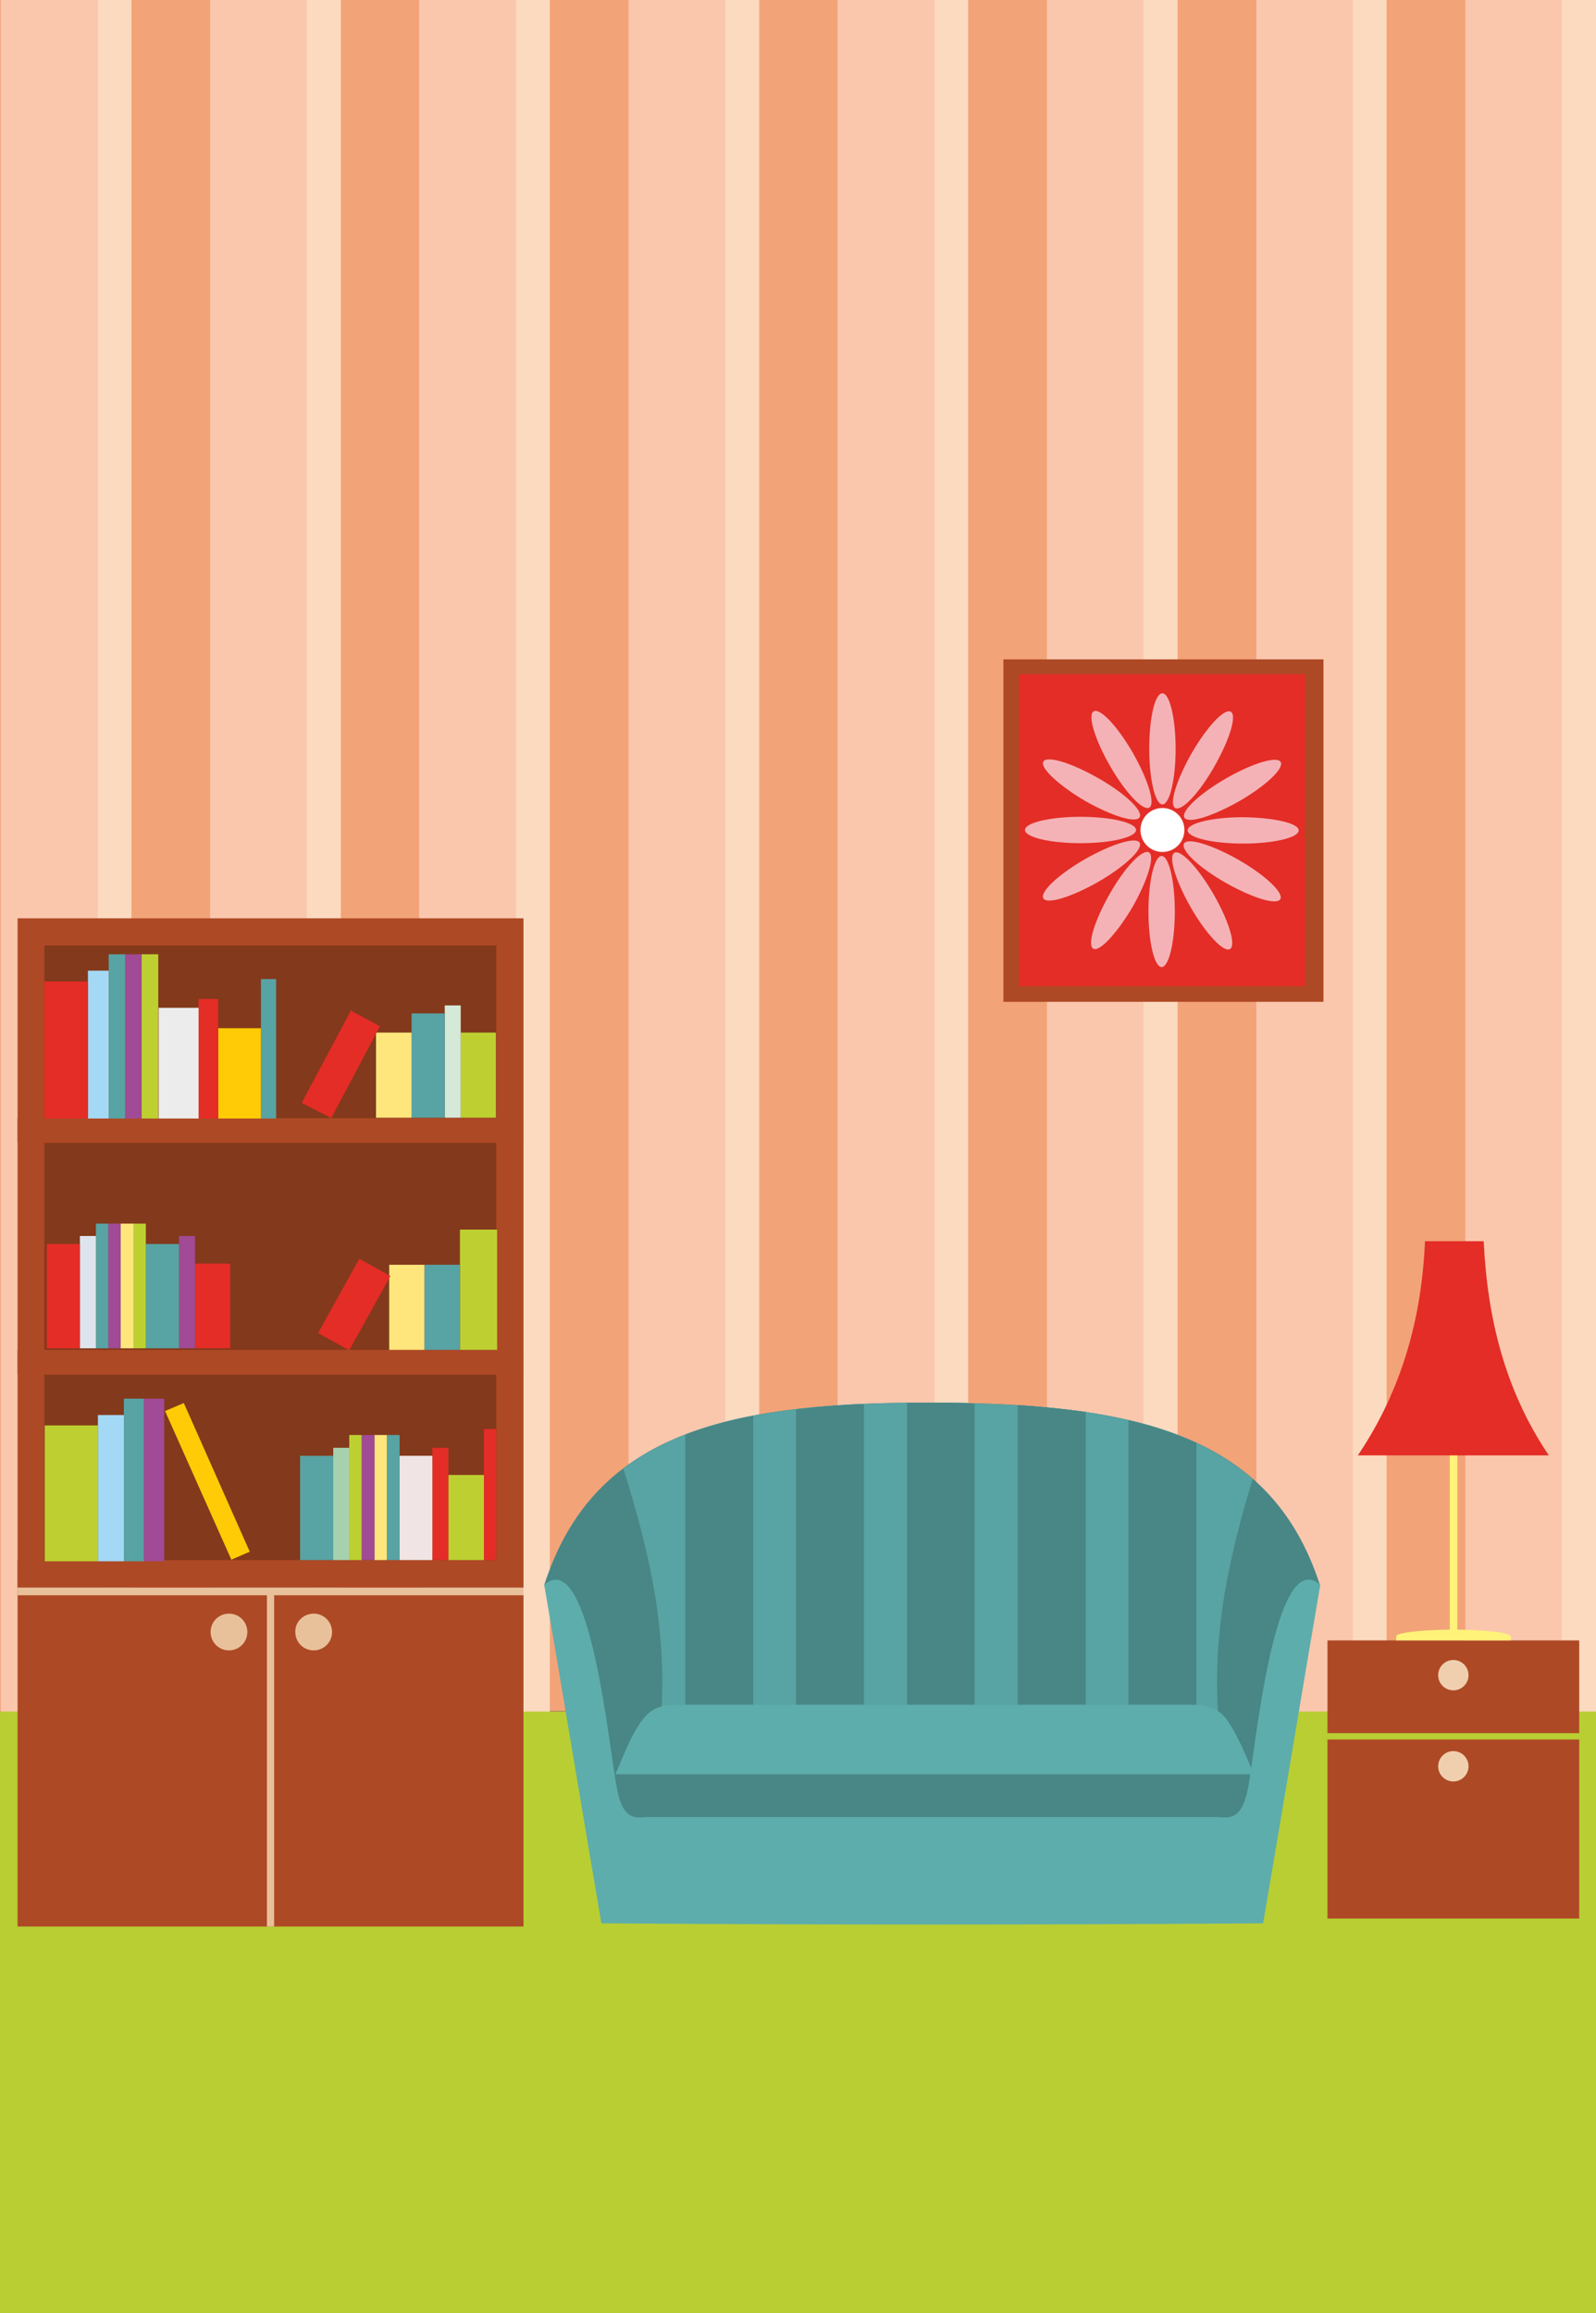 <?xml version="1.0" encoding="utf-8"?>
<!-- Generator: Adobe Illustrator 18.1.1, SVG Export Plug-In . SVG Version: 6.00 Build 0)  -->
<!DOCTYPE svg PUBLIC "-//W3C//DTD SVG 1.1//EN" "http://www.w3.org/Graphics/SVG/1.1/DTD/svg11.dtd">
<svg version="1.1" id="Layer_1" xmlns="http://www.w3.org/2000/svg" xmlns:xlink="http://www.w3.org/1999/xlink" x="0px" y="0px"
	 viewBox="0 0 399.4 578.8" enable-background="new 0 0 399.4 578.8" xml:space="preserve">
<rect x="0" y="0" width="399.4" height="578.8" fill="#333333" stroke="none"/>
<g>
	<polygon fill-rule="evenodd" clip-rule="evenodd" fill="#AE4925" points="4.4,363.2 131,363.2 131,448.1 4.4,448.1 4.4,363.2 	"/>
	<polygon fill-rule="evenodd" clip-rule="evenodd" fill="#AE4925" points="4.4,363.2 131,363.2 131,195.8 4.4,195.8 4.4,363.2 	"/>
	<polygon fill-rule="evenodd" clip-rule="evenodd" fill="#83391B" points="11.1,356.4 124.2,356.4 124.2,202.6 11.1,202.6 
		11.1,356.4 	"/>
	<polygon fill-rule="evenodd" clip-rule="evenodd" fill="#AE4925" points="4.4,363.2 131,363.2 131,356.5 4.4,356.5 4.4,363.2 	"/>
	<polygon fill-rule="evenodd" clip-rule="evenodd" fill="#AE4925" points="4.4,310 131,310 131,303.8 4.4,303.8 4.4,310 	"/>
	<polygon fill-rule="evenodd" clip-rule="evenodd" fill="#AE4925" points="4.4,252 131,252 131,245.8 4.4,245.8 4.4,252 	"/>
	<polygon fill-rule="evenodd" clip-rule="evenodd" fill="#E8C19B" points="4.4,363.3 131,363.3 131,365.2 4.4,365.2 4.4,363.3 	"/>
	<polygon fill-rule="evenodd" clip-rule="evenodd" fill="#E8C19B" points="66.8,363.8 68.6,363.8 68.6,448.1 66.8,448.1 66.8,363.8 
			"/>
	<path fill-rule="evenodd" clip-rule="evenodd" fill="#E8C19B" d="M57.3,369.8c2.6,0,4.6,2.1,4.6,4.6c0,2.6-2.1,4.6-4.6,4.6
		c-2.6,0-4.6-2.1-4.6-4.6C52.7,371.9,54.7,369.8,57.3,369.8L57.3,369.8z"/>
	<path fill-rule="evenodd" clip-rule="evenodd" fill="#E8C19B" d="M78.5,369.8c2.6,0,4.6,2.1,4.6,4.6c0,2.6-2.1,4.6-4.6,4.6
		c-2.6,0-4.6-2.1-4.6-4.6C73.8,371.9,75.9,369.8,78.5,369.8L78.5,369.8z"/>
	<polygon fill-rule="evenodd" clip-rule="evenodd" fill="#E32D26" points="121.1,323.6 124.2,323.6 124.2,356.4 121.1,356.4 
		121.1,323.6 	"/>
	<polygon fill-rule="evenodd" clip-rule="evenodd" fill="#BED031" points="121.1,335.1 112.2,335.1 112.2,356.4 121.1,356.4 
		121.1,335.1 	"/>
	<polygon fill-rule="evenodd" clip-rule="evenodd" fill="#E32D26" points="108.2,328.3 112.2,328.3 112.2,356.4 108.2,356.4 
		108.2,328.3 	"/>
	<polygon fill-rule="evenodd" clip-rule="evenodd" fill="#F0E5E4" points="108.2,330.3 100,330.3 100,356.4 108.2,356.4 
		108.2,330.3 	"/>
	<polygon fill-rule="evenodd" clip-rule="evenodd" fill="#58A3A3" points="96.8,325.1 100,325.1 100,356.4 96.8,356.4 96.8,325.1 	
		"/>
	<polygon fill-rule="evenodd" clip-rule="evenodd" fill="#FEE67D" points="93.7,325.1 96.8,325.1 96.8,356.4 93.7,356.4 93.7,325.1 
			"/>
	<polygon fill-rule="evenodd" clip-rule="evenodd" fill="#A14A95" points="90.5,325.1 93.7,325.1 93.7,356.4 90.5,356.4 90.5,325.1 
			"/>
	<polygon fill-rule="evenodd" clip-rule="evenodd" fill="#BED031" points="87.4,325.1 90.5,325.1 90.5,356.4 87.4,356.4 87.4,325.1 
			"/>
	<polygon fill-rule="evenodd" clip-rule="evenodd" fill="#A7D1AE" points="83.4,328.3 87.4,328.3 87.4,356.4 83.4,356.4 83.4,328.3 
			"/>
	<polygon fill-rule="evenodd" clip-rule="evenodd" fill="#58A3A3" points="83.4,330.3 75.1,330.3 75.1,356.4 83.4,356.4 83.4,330.3 
			"/>
	<polygon fill-rule="evenodd" clip-rule="evenodd" fill="#E32D26" points="57.6,282.2 48.8,282.2 48.8,303.4 57.6,303.4 57.6,282.2 
			"/>
	<polygon fill-rule="evenodd" clip-rule="evenodd" fill="#A14A95" points="44.8,275.3 48.8,275.3 48.8,303.4 44.8,303.4 44.8,275.3 
			"/>
	<polygon fill-rule="evenodd" clip-rule="evenodd" fill="#58A3A3" points="44.8,277.3 36.5,277.3 36.5,303.4 44.8,303.4 44.8,277.3 
			"/>
	<polygon fill-rule="evenodd" clip-rule="evenodd" fill="#BED031" points="33.4,272.2 36.5,272.2 36.5,303.4 33.4,303.4 33.4,272.2 
			"/>
	<polygon fill-rule="evenodd" clip-rule="evenodd" fill="#FEE67D" points="30.2,272.2 33.4,272.2 33.4,303.4 30.2,303.4 30.2,272.2 
			"/>
	<polygon fill-rule="evenodd" clip-rule="evenodd" fill="#A14A95" points="27.1,272.2 30.2,272.2 30.2,303.4 27.1,303.4 27.1,272.2 
			"/>
	<polygon fill-rule="evenodd" clip-rule="evenodd" fill="#58A3A3" points="24,272.2 27.1,272.2 27.1,303.4 24,303.4 24,272.2 	"/>
	<polygon fill-rule="evenodd" clip-rule="evenodd" fill="#DEE4EE" points="20,275.3 24,275.3 24,303.4 20,303.4 20,275.3 	"/>
	<polygon fill-rule="evenodd" clip-rule="evenodd" fill="#E32D26" points="20,277.3 11.7,277.3 11.7,303.4 20,303.4 20,277.3 	"/>
	<polygon fill-rule="evenodd" clip-rule="evenodd" fill="#BED031" points="124.1,224.4 115.3,224.4 115.3,245.7 124.1,245.7 
		124.1,224.4 	"/>
	<polygon fill-rule="evenodd" clip-rule="evenodd" fill="#D5E9D8" points="111.3,217.6 115.3,217.6 115.3,245.7 111.3,245.7 
		111.3,217.6 	"/>
	<polygon fill-rule="evenodd" clip-rule="evenodd" fill="#58A3A3" points="111.3,219.6 103,219.6 103,245.7 111.3,245.7 
		111.3,219.6 	"/>
	<polygon fill-rule="evenodd" clip-rule="evenodd" fill="#FEE67D" points="103,224.4 94.1,224.4 94.1,245.7 103,245.7 103,224.4 	
		"/>
	<polygon fill-rule="evenodd" clip-rule="evenodd" fill="#E32D26" points="95.1,222.8 87.8,218.9 75.5,242 82.9,245.8 95.1,222.8 	
		"/>
	<polygon fill-rule="evenodd" clip-rule="evenodd" fill="#BED031" points="124.4,273.7 115.1,273.7 115.1,303.8 124.4,303.8 
		124.4,273.7 	"/>
	<polygon fill-rule="evenodd" clip-rule="evenodd" fill="#58A3A3" points="115.1,282.5 106.2,282.5 106.2,303.8 115.1,303.8 
		115.1,282.5 	"/>
	<polygon fill-rule="evenodd" clip-rule="evenodd" fill="#FEE67D" points="106.2,282.5 97.4,282.5 97.4,303.8 106.2,303.8 
		106.2,282.5 	"/>
	<polygon fill-rule="evenodd" clip-rule="evenodd" fill="#E32D26" points="97.7,285.3 89.9,281 79.6,299.6 87.4,303.9 97.7,285.3 	
		"/>
	<polygon fill-rule="evenodd" clip-rule="evenodd" fill="#58A3A3" points="65.3,211 69.1,211 69.1,245.9 65.3,245.9 65.3,211 	"/>
	<polygon fill-rule="evenodd" clip-rule="evenodd" fill="#FFCB06" points="65.3,223.3 54.6,223.3 54.6,245.9 65.3,245.9 65.3,223.3 
			"/>
	<polygon fill-rule="evenodd" clip-rule="evenodd" fill="#E32D26" points="49.7,216 54.6,216 54.6,245.9 49.7,245.9 49.7,216 	"/>
	<polygon fill-rule="evenodd" clip-rule="evenodd" fill="#ECECEC" points="49.7,218.2 39.7,218.2 39.7,245.9 49.7,245.9 49.7,218.2 
			"/>
	<polygon fill-rule="evenodd" clip-rule="evenodd" fill="#FFCB06" points="41.3,319.1 46,317.1 62.5,354.3 57.9,356.3 41.3,319.1 	
		"/>
	<polygon fill-rule="evenodd" clip-rule="evenodd" fill="#A14A95" points="36,316 41.1,316 41.1,356.7 36,356.7 36,316 	"/>
	<polygon fill-rule="evenodd" clip-rule="evenodd" fill="#58A3A3" points="31,316 36,316 36,356.7 31,356.7 31,316 	"/>
	<polygon fill-rule="evenodd" clip-rule="evenodd" fill="#A3D9F5" points="24.5,320.1 31,320.1 31,356.7 24.5,356.7 24.5,320.1 	"/>
	<polygon fill-rule="evenodd" clip-rule="evenodd" fill="#BED031" points="24.5,322.7 11.2,322.7 11.2,356.7 24.5,356.7 24.5,322.7 
			"/>
	<polygon fill-rule="evenodd" clip-rule="evenodd" fill="#BED031" points="35.4,204.8 39.6,204.8 39.6,245.9 35.4,245.9 35.4,204.8 
			"/>
	<polygon fill-rule="evenodd" clip-rule="evenodd" fill="#A14A95" points="31.3,204.8 35.4,204.8 35.4,245.9 31.3,245.9 31.3,204.8 
			"/>
	<polygon fill-rule="evenodd" clip-rule="evenodd" fill="#58A3A3" points="27.2,204.8 31.3,204.8 31.3,245.9 27.2,245.9 27.2,204.8 
			"/>
	<polygon fill-rule="evenodd" clip-rule="evenodd" fill="#A3D9F5" points="22,208.9 27.2,208.9 27.2,245.9 22,245.9 22,208.9 	"/>
	<polygon fill-rule="evenodd" clip-rule="evenodd" fill="#E32D26" points="22,211.6 11.1,211.6 11.1,245.9 22,245.9 22,211.6 	"/>
</g>
<g>
	<polygon fill-rule="evenodd" clip-rule="evenodd" fill="#AE4925" points="332.2,401.3 395.2,401.3 395.2,446.1 332.2,446.1 
		332.2,401.3 	"/>
	<polygon fill-rule="evenodd" clip-rule="evenodd" fill="#AE4925" points="332.2,376.5 395.2,376.5 395.2,399.7 332.2,399.7 
		332.2,376.5 	"/>
	<path fill-rule="evenodd" clip-rule="evenodd" fill="#EFCFAE" d="M363.7,381.4c2.1,0,3.8,1.7,3.8,3.8c0,2.1-1.7,3.8-3.8,3.8
		c-2.1,0-3.8-1.7-3.8-3.8C359.9,383.1,361.6,381.4,363.7,381.4L363.7,381.4z"/>
	<path fill-rule="evenodd" clip-rule="evenodd" fill="#EFCFAE" d="M363.7,404.2c2.1,0,3.8,1.7,3.8,3.8c0,2.1-1.7,3.8-3.8,3.8
		c-2.1,0-3.8-1.7-3.8-3.8C359.9,405.9,361.6,404.2,363.7,404.2L363.7,404.2z"/>
	<path fill-rule="evenodd" clip-rule="evenodd" fill="#FFF37A" d="M364.7,373.8v-67.6h-1.9v67.6c-6.8,0.1-13.4,0.7-13.4,1.7
		c0,0.3,0,0.6,0,1c4.5,0,8.9,0,13.4,0h1.9c4.5,0,8.9,0,13.4,0c0-0.3,0-0.6,0-0.9C378.1,374.5,371.5,373.9,364.7,373.8z"/>
	<path fill-rule="evenodd" clip-rule="evenodd" fill="#E32D26" d="M356.6,276.6c4.9,0,9.8,0,14.7,0c0.9,19.2,5.3,37.3,16.3,53.6
		c-15.9,0-31.9,0-47.8,0C350.8,313.9,355.8,295.8,356.6,276.6L356.6,276.6z"/>
</g>
<g>
	<path fill-rule="evenodd" clip-rule="evenodd" fill="#488786" d="M136.2,362.6c12.1-37.4,44.7-45.6,95.5-45.6s86.1,6.9,98.6,45.6
		c-8.2,38.4-15.4,73.9-36.8,77.1c-32.8-3.9-86.6,4.1-123.9-0.7C152.3,430.9,143.6,397.2,136.2,362.6L136.2,362.6z"/>
	<path fill-rule="evenodd" clip-rule="evenodd" fill="#5DADAC" d="M136.2,362.6c4.8,28.1,9.5,56.6,14.3,84.7
		c55.3,0.4,110.3,0.4,165.6,0c4.8-28.1,9.5-56.6,14.3-84.7c-11.6-10.2-16.3,42-18.1,51c-1.8,8.9-5.5,7-8.2,7.1H162.6
		c-2.7-0.1-6.5,1.9-8.2-7.1C152.5,404.6,147.8,352.5,136.2,362.6L136.2,362.6z"/>
	<path fill-rule="evenodd" clip-rule="evenodd" fill="#58A3A3" d="M304.9,395.9c-1.6-21.8,2.9-41.1,8.6-59.8
		c-17.8-15.6-46-19.1-81.8-19.1c-33.3,0-58.7,3.5-75.7,16.5c6.1,19.6,11.1,39.6,9.4,62.4l66,2.4l0,0.3l3.8-0.1l3.8,0.1l0-0.3
		L304.9,395.9L304.9,395.9z"/>
	<path fill-rule="evenodd" clip-rule="evenodd" fill="#488786" d="M188.5,320.3v76.5l-17-0.6V325C176.7,323,182.4,321.4,188.5,320.3
		L188.5,320.3z"/>
	<path fill-rule="evenodd" clip-rule="evenodd" fill="#488786" d="M216.2,317.3v80.5l-17-0.6v-78.5
		C204.6,318,210.3,317.6,216.2,317.3L216.2,317.3z"/>
	<path fill-rule="evenodd" clip-rule="evenodd" fill="#488786" d="M243.9,317.2v81l-5,0.2l0,0.3l-3.5-0.1l-0.3,0l0,0l0,0l-3.7,0.1
		l0-0.3l-4.4-0.2V317c1.5,0,3,0,4.5,0h0.2h0.1h0.1h0.2l0.2,0h0.2l0.2,0h0.2l1,0l0.2,0l0.2,0l0.2,0l0.2,0l0.2,0l0.4,0l0.2,0
		C238.4,317,241.2,317.1,243.9,317.2L243.9,317.2z"/>
	<path fill-rule="evenodd" clip-rule="evenodd" fill="#488786" d="M271.7,319.3v77.8l-17,0.6v-80.1
		C260.6,318,266.3,318.6,271.7,319.3L271.7,319.3z"/>
	<path fill-rule="evenodd" clip-rule="evenodd" fill="#488786" d="M299.4,327.1v69.1l-17,0.6v-75.4
		C288.6,322.8,294.2,324.7,299.4,327.1L299.4,327.1z"/>
	<path fill-rule="evenodd" clip-rule="evenodd" fill="#5DADAC" d="M154,410c53.3,0,106.5,0,159.8,0c-1.3-2.9-2.5-6-3.9-8.7
		c-3.6-7.2-5.6-8.7-12.2-8.7c-42.6,0-85.2,0-127.7,0c-6.5,0-8.5,1.6-12.2,8.7C156.5,404,155.3,407.1,154,410L154,410z"/>
</g>
<g>
	<polygon fill-rule="evenodd" clip-rule="evenodd" fill="#AE4925" points="251.1,131 331.2,131 331.2,216.7 251.1,216.7 251.1,131 	
		"/>
	<polygon fill-rule="evenodd" clip-rule="evenodd" fill="#E32D26" points="255,134.7 326.6,134.7 326.6,212.8 255,212.8 255,134.7 	
		"/>
	<path fill-rule="evenodd" clip-rule="evenodd" fill="#FFFFFF" d="M290.9,168.2c3,0,5.5,2.4,5.5,5.5c0,3-2.4,5.5-5.5,5.5
		c-3,0-5.5-2.4-5.5-5.5C285.4,170.7,287.8,168.2,290.9,168.2L290.9,168.2z"/>
	<path fill-rule="evenodd" clip-rule="evenodd" fill="#F5B2B6" d="M273.7,144c1.6-0.9,6,3.8,9.8,10.4c3.8,6.7,5.7,12.8,4.1,13.7
		c-1.6,0.9-6-3.8-9.8-10.4C274,151.1,272.1,144.9,273.7,144L273.7,144z"/>
	<path fill-rule="evenodd" clip-rule="evenodd" fill="#F5B2B6" d="M261.1,156.6c0.9-1.6,7,0.3,13.7,4.1c6.7,3.8,11.3,8.2,10.4,9.8
		c-0.9,1.6-7-0.3-13.7-4.1C264.9,162.5,260.2,158.1,261.1,156.6L261.1,156.6z"/>
	<path fill-rule="evenodd" clip-rule="evenodd" fill="#F5B2B6" d="M256.5,173.7c0-1.8,6.2-3.3,13.9-3.3c7.7,0,13.9,1.5,13.9,3.3
		c0,1.8-6.2,3.3-13.9,3.3C262.7,177,256.5,175.5,256.5,173.7L256.5,173.7z"/>
	<path fill-rule="evenodd" clip-rule="evenodd" fill="#F5B2B6" d="M261.1,190.8c-0.9-1.6,3.8-6,10.4-9.8c6.7-3.8,12.8-5.7,13.7-4.1
		c0.9,1.6-3.8,6-10.4,9.8C268.1,190.5,262,192.4,261.1,190.8L261.1,190.8z"/>
	<path fill-rule="evenodd" clip-rule="evenodd" fill="#F5B2B6" d="M273.6,203.4c-1.6-0.9,0.3-7,4.1-13.7c3.8-6.7,8.2-11.3,9.8-10.4
		c1.6,0.9-0.3,7-4.1,13.7C279.5,199.6,275.1,204.3,273.6,203.4L273.6,203.4z"/>
	<path fill-rule="evenodd" clip-rule="evenodd" fill="#F5B2B6" d="M290.7,208c-1.8,0-3.3-6.2-3.3-13.9c0-7.7,1.5-13.9,3.3-13.9
		c1.8,0,3.3,6.2,3.3,13.9C294,201.8,292.5,208,290.7,208L290.7,208z"/>
	<path fill-rule="evenodd" clip-rule="evenodd" fill="#F5B2B6" d="M307.8,203.5c-1.6,0.9-6-3.8-9.8-10.4c-3.8-6.7-5.7-12.8-4.1-13.7
		c1.6-0.9,6,3.8,9.8,10.4C307.5,196.4,309.4,202.6,307.8,203.5L307.8,203.5z"/>
	<path fill-rule="evenodd" clip-rule="evenodd" fill="#F5B2B6" d="M320.4,191c-0.9,1.6-7-0.3-13.7-4.1c-6.7-3.8-11.3-8.2-10.4-9.8
		c0.9-1.6,7,0.3,13.7,4.1C316.6,185,321.3,189.4,320.4,191L320.4,191z"/>
	<path fill-rule="evenodd" clip-rule="evenodd" fill="#F5B2B6" d="M325,173.8c0,1.8-6.2,3.3-13.9,3.3c-7.7,0-13.9-1.5-13.9-3.3
		c0-1.8,6.2-3.3,13.9-3.3C318.8,170.6,325,172,325,173.8L325,173.8z"/>
	<path fill-rule="evenodd" clip-rule="evenodd" fill="#F5B2B6" d="M320.5,156.7c0.9,1.6-3.8,6-10.4,9.8c-6.7,3.8-12.8,5.7-13.7,4.1
		c-0.9-1.6,3.8-6,10.4-9.8C313.4,157,319.6,155.1,320.5,156.7L320.5,156.7z"/>
	<path fill-rule="evenodd" clip-rule="evenodd" fill="#F5B2B6" d="M308,144.1c1.6,0.9-0.3,7-4.1,13.7c-3.8,6.7-8.2,11.3-9.8,10.4
		c-1.6-0.9,0.3-7,4.1-13.7C302,147.9,306.4,143.2,308,144.1L308,144.1z"/>
	<path fill-rule="evenodd" clip-rule="evenodd" fill="#F5B2B6" d="M290.9,139.5c1.8,0,3.3,6.2,3.3,13.9c0,7.7-1.5,13.9-3.3,13.9
		c-1.8,0-3.3-6.2-3.3-13.9C287.6,145.7,289,139.5,290.9,139.5L290.9,139.5z"/>
</g>
<polygon fill-rule="evenodd" clip-rule="evenodd" fill="#F3A378" points="0,428.2 399.4,428.2 399.4,0 0,0 0,428.2 "/>
<polygon fill-rule="evenodd" clip-rule="evenodd" fill="#FAC7AD" points="0.2,0 24.4,0 24.4,530.1 0.2,530.1 0.2,0 "/>
<polygon fill-rule="evenodd" clip-rule="evenodd" fill="#FBDAC0" points="32.9,0 24.4,0 24.4,530.1 32.9,530.1 32.9,0 "/>
<polygon fill-rule="evenodd" clip-rule="evenodd" fill="#FAC7AD" points="52.6,0 76.7,0 76.7,530.1 52.6,530.1 52.6,0 "/>
<polygon fill-rule="evenodd" clip-rule="evenodd" fill="#FBDAC0" points="85.3,0 76.7,0 76.7,530.1 85.3,530.1 85.3,0 "/>
<polygon fill-rule="evenodd" clip-rule="evenodd" fill="#FAC7AD" points="104.9,0 129.1,0 129.1,530.1 104.9,530.1 104.9,0 "/>
<polygon fill-rule="evenodd" clip-rule="evenodd" fill="#FBDAC0" points="137.6,0 129.1,0 129.1,530.1 137.6,530.1 137.6,0 "/>
<polygon fill-rule="evenodd" clip-rule="evenodd" fill="#FAC7AD" points="157.3,0 181.4,0 181.4,530.1 157.3,530.1 157.3,0 "/>
<polygon fill-rule="evenodd" clip-rule="evenodd" fill="#FBDAC0" points="190,0 181.4,0 181.4,530.1 190,530.1 190,0 "/>
<polygon fill-rule="evenodd" clip-rule="evenodd" fill="#FAC7AD" points="209.6,0 233.8,0 233.8,530.1 209.6,530.1 209.6,0 "/>
<polygon fill-rule="evenodd" clip-rule="evenodd" fill="#FBDAC0" points="242.3,0 233.8,0 233.8,530.1 242.3,530.1 242.3,0 "/>
<polygon fill-rule="evenodd" clip-rule="evenodd" fill="#FAC7AD" points="262,0 286.1,0 286.1,530.1 262,530.1 262,0 "/>
<polygon fill-rule="evenodd" clip-rule="evenodd" fill="#FBDAC0" points="294.7,0 286.1,0 286.1,530.1 294.7,530.1 294.7,0 "/>
<polygon fill-rule="evenodd" clip-rule="evenodd" fill="#FAC7AD" points="314.4,0 338.5,0 338.5,530.1 314.4,530.1 314.4,0 "/>
<polygon fill-rule="evenodd" clip-rule="evenodd" fill="#FBDAC0" points="347,0 338.5,0 338.5,530.1 347,530.1 347,0 "/>
<polygon fill-rule="evenodd" clip-rule="evenodd" fill="#FAC7AD" points="366.7,0 390.8,0 390.8,530.1 366.7,530.1 366.7,0 "/>
<polygon fill-rule="evenodd" clip-rule="evenodd" fill="#FBDAC0" points="399.4,0 390.8,0 390.8,530.1 399.4,530.1 399.4,0 "/>
<polygon fill-rule="evenodd" clip-rule="evenodd" fill="#B8CE33" points="0,428.3 399.4,428.3 399.4,578.8 0,578.8 0,428.3 "/>
<polygon fill-rule="evenodd" clip-rule="evenodd" fill="#F3A378" points="0,428.2 399.4,428.2 399.4,0 0,0 0,428.2 "/>
<polygon fill-rule="evenodd" clip-rule="evenodd" fill="#FAC7AD" points="0.2,0 24.4,0 24.4,530.1 0.2,530.1 0.2,0 "/>
<polygon fill-rule="evenodd" clip-rule="evenodd" fill="#FBDAC0" points="32.9,0 24.4,0 24.4,530.1 32.9,530.1 32.9,0 "/>
<polygon fill-rule="evenodd" clip-rule="evenodd" fill="#FAC7AD" points="52.6,0 76.7,0 76.7,530.1 52.6,530.1 52.6,0 "/>
<polygon fill-rule="evenodd" clip-rule="evenodd" fill="#FBDAC0" points="85.3,0 76.7,0 76.7,530.1 85.3,530.1 85.3,0 "/>
<polygon fill-rule="evenodd" clip-rule="evenodd" fill="#FAC7AD" points="104.9,0 129.1,0 129.1,530.1 104.9,530.1 104.9,0 "/>
<polygon fill-rule="evenodd" clip-rule="evenodd" fill="#FBDAC0" points="137.6,0 129.1,0 129.1,530.1 137.6,530.1 137.6,0 "/>
<polygon fill-rule="evenodd" clip-rule="evenodd" fill="#FAC7AD" points="157.3,0 181.4,0 181.4,530.1 157.3,530.1 157.3,0 "/>
<polygon fill-rule="evenodd" clip-rule="evenodd" fill="#FBDAC0" points="190,0 181.4,0 181.4,530.1 190,530.1 190,0 "/>
<polygon fill-rule="evenodd" clip-rule="evenodd" fill="#FAC7AD" points="209.6,0 233.8,0 233.8,530.1 209.6,530.1 209.6,0 "/>
<polygon fill-rule="evenodd" clip-rule="evenodd" fill="#FBDAC0" points="242.3,0 233.8,0 233.8,530.1 242.3,530.1 242.3,0 "/>
<polygon fill-rule="evenodd" clip-rule="evenodd" fill="#FAC7AD" points="262,0 286.1,0 286.1,530.1 262,530.1 262,0 "/>
<polygon fill-rule="evenodd" clip-rule="evenodd" fill="#FBDAC0" points="294.7,0 286.1,0 286.1,530.1 294.7,530.1 294.7,0 "/>
<polygon fill-rule="evenodd" clip-rule="evenodd" fill="#FAC7AD" points="314.4,0 338.5,0 338.5,530.1 314.4,530.1 314.4,0 "/>
<polygon fill-rule="evenodd" clip-rule="evenodd" fill="#FBDAC0" points="347,0 338.5,0 338.5,530.1 347,530.1 347,0 "/>
<polygon fill-rule="evenodd" clip-rule="evenodd" fill="#FAC7AD" points="366.7,0 390.8,0 390.8,530.1 366.7,530.1 366.7,0 "/>
<polygon fill-rule="evenodd" clip-rule="evenodd" fill="#FBDAC0" points="399.4,0 390.8,0 390.8,530.1 399.4,530.1 399.4,0 "/>
<polygon fill-rule="evenodd" clip-rule="evenodd" fill="#B8CE33" points="0,428.3 399.4,428.3 399.4,578.8 0,578.8 0,428.3 "/>
<g>
	<polygon fill-rule="evenodd" clip-rule="evenodd" fill="#AE4925" points="4.4,397.2 131,397.2 131,482.1 4.4,482.1 4.4,397.2 	"/>
	<polygon fill-rule="evenodd" clip-rule="evenodd" fill="#AE4925" points="4.4,397.2 131,397.2 131,229.8 4.4,229.8 4.4,397.2 	"/>
	<polygon fill-rule="evenodd" clip-rule="evenodd" fill="#83391B" points="11.1,390.4 124.2,390.4 124.2,236.6 11.1,236.6 
		11.1,390.4 	"/>
	<polygon fill-rule="evenodd" clip-rule="evenodd" fill="#AE4925" points="4.4,397.2 131,397.2 131,390.5 4.4,390.5 4.4,397.2 	"/>
	<polygon fill-rule="evenodd" clip-rule="evenodd" fill="#AE4925" points="4.4,344 131,344 131,337.8 4.4,337.8 4.4,344 	"/>
	<polygon fill-rule="evenodd" clip-rule="evenodd" fill="#AE4925" points="4.4,286 131,286 131,279.8 4.4,279.8 4.4,286 	"/>
	<polygon fill-rule="evenodd" clip-rule="evenodd" fill="#E8C19B" points="4.4,397.3 131,397.3 131,399.2 4.4,399.2 4.4,397.3 	"/>
	<polygon fill-rule="evenodd" clip-rule="evenodd" fill="#E8C19B" points="66.8,397.8 68.6,397.8 68.6,482.1 66.8,482.1 66.8,397.8 
			"/>
	<path fill-rule="evenodd" clip-rule="evenodd" fill="#E8C19B" d="M57.3,403.8c2.6,0,4.6,2.1,4.6,4.6c0,2.6-2.1,4.6-4.6,4.6
		c-2.6,0-4.6-2.1-4.6-4.6C52.7,405.9,54.7,403.8,57.3,403.8L57.3,403.8z"/>
	<path fill-rule="evenodd" clip-rule="evenodd" fill="#E8C19B" d="M78.5,403.8c2.6,0,4.6,2.1,4.6,4.6c0,2.6-2.1,4.6-4.6,4.6
		c-2.6,0-4.6-2.1-4.6-4.6C73.8,405.9,75.9,403.8,78.5,403.8L78.5,403.8z"/>
	<polygon fill-rule="evenodd" clip-rule="evenodd" fill="#E32D26" points="121.1,357.6 124.2,357.6 124.2,390.4 121.1,390.4 
		121.1,357.6 	"/>
	<polygon fill-rule="evenodd" clip-rule="evenodd" fill="#BED031" points="121.1,369.1 112.2,369.1 112.2,390.4 121.1,390.4 
		121.1,369.1 	"/>
	<polygon fill-rule="evenodd" clip-rule="evenodd" fill="#E32D26" points="108.2,362.3 112.2,362.3 112.2,390.4 108.2,390.4 
		108.2,362.3 	"/>
	<polygon fill-rule="evenodd" clip-rule="evenodd" fill="#F0E5E4" points="108.2,364.3 100,364.3 100,390.4 108.2,390.4 
		108.2,364.3 	"/>
	<polygon fill-rule="evenodd" clip-rule="evenodd" fill="#58A3A3" points="96.8,359.1 100,359.1 100,390.4 96.8,390.4 96.8,359.1 	
		"/>
	<polygon fill-rule="evenodd" clip-rule="evenodd" fill="#FEE67D" points="93.7,359.1 96.8,359.1 96.8,390.4 93.7,390.4 93.7,359.1 
			"/>
	<polygon fill-rule="evenodd" clip-rule="evenodd" fill="#A14A95" points="90.5,359.1 93.7,359.1 93.7,390.4 90.5,390.4 90.5,359.1 
			"/>
	<polygon fill-rule="evenodd" clip-rule="evenodd" fill="#BED031" points="87.4,359.1 90.5,359.1 90.5,390.4 87.4,390.4 87.4,359.1 
			"/>
	<polygon fill-rule="evenodd" clip-rule="evenodd" fill="#A7D1AE" points="83.4,362.3 87.4,362.3 87.4,390.4 83.4,390.4 83.4,362.3 
			"/>
	<polygon fill-rule="evenodd" clip-rule="evenodd" fill="#58A3A3" points="83.4,364.3 75.1,364.3 75.1,390.4 83.4,390.4 83.4,364.3 
			"/>
	<polygon fill-rule="evenodd" clip-rule="evenodd" fill="#E32D26" points="57.6,316.2 48.8,316.2 48.8,337.4 57.6,337.4 57.6,316.2 
			"/>
	<polygon fill-rule="evenodd" clip-rule="evenodd" fill="#A14A95" points="44.8,309.3 48.8,309.3 48.8,337.4 44.8,337.4 44.8,309.3 
			"/>
	<polygon fill-rule="evenodd" clip-rule="evenodd" fill="#58A3A3" points="44.8,311.3 36.5,311.3 36.5,337.4 44.8,337.4 44.8,311.3 
			"/>
	<polygon fill-rule="evenodd" clip-rule="evenodd" fill="#BED031" points="33.4,306.2 36.5,306.2 36.5,337.4 33.4,337.4 33.4,306.2 
			"/>
	<polygon fill-rule="evenodd" clip-rule="evenodd" fill="#FEE67D" points="30.2,306.2 33.4,306.2 33.4,337.4 30.2,337.4 30.2,306.2 
			"/>
	<polygon fill-rule="evenodd" clip-rule="evenodd" fill="#A14A95" points="27.1,306.2 30.2,306.2 30.2,337.4 27.1,337.4 27.1,306.2 
			"/>
	<polygon fill-rule="evenodd" clip-rule="evenodd" fill="#58A3A3" points="24,306.2 27.1,306.2 27.1,337.4 24,337.4 24,306.2 	"/>
	<polygon fill-rule="evenodd" clip-rule="evenodd" fill="#DEE4EE" points="20,309.3 24,309.3 24,337.4 20,337.4 20,309.3 	"/>
	<polygon fill-rule="evenodd" clip-rule="evenodd" fill="#E32D26" points="20,311.3 11.7,311.3 11.7,337.4 20,337.4 20,311.3 	"/>
	<polygon fill-rule="evenodd" clip-rule="evenodd" fill="#BED031" points="124.1,258.4 115.3,258.4 115.3,279.7 124.1,279.7 
		124.1,258.4 	"/>
	<polygon fill-rule="evenodd" clip-rule="evenodd" fill="#D5E9D8" points="111.3,251.6 115.3,251.6 115.3,279.7 111.3,279.7 
		111.3,251.6 	"/>
	<polygon fill-rule="evenodd" clip-rule="evenodd" fill="#58A3A3" points="111.3,253.6 103,253.6 103,279.7 111.3,279.7 
		111.3,253.6 	"/>
	<polygon fill-rule="evenodd" clip-rule="evenodd" fill="#FEE67D" points="103,258.4 94.1,258.4 94.1,279.7 103,279.7 103,258.4 	
		"/>
	<polygon fill-rule="evenodd" clip-rule="evenodd" fill="#E32D26" points="95.1,256.8 87.8,252.9 75.5,276 82.9,279.8 95.1,256.8 	
		"/>
	<polygon fill-rule="evenodd" clip-rule="evenodd" fill="#BED031" points="124.4,307.7 115.1,307.7 115.1,337.8 124.4,337.8 
		124.4,307.7 	"/>
	<polygon fill-rule="evenodd" clip-rule="evenodd" fill="#58A3A3" points="115.1,316.5 106.2,316.5 106.2,337.8 115.1,337.8 
		115.1,316.5 	"/>
	<polygon fill-rule="evenodd" clip-rule="evenodd" fill="#FEE67D" points="106.2,316.5 97.4,316.5 97.4,337.8 106.2,337.8 
		106.2,316.5 	"/>
	<polygon fill-rule="evenodd" clip-rule="evenodd" fill="#E32D26" points="97.7,319.3 89.9,315 79.6,333.6 87.4,337.9 97.7,319.3 	
		"/>
	<polygon fill-rule="evenodd" clip-rule="evenodd" fill="#58A3A3" points="65.3,245 69.1,245 69.1,279.9 65.3,279.9 65.3,245 	"/>
	<polygon fill-rule="evenodd" clip-rule="evenodd" fill="#FFCB06" points="65.3,257.3 54.6,257.3 54.6,279.9 65.3,279.9 65.3,257.3 
			"/>
	<polygon fill-rule="evenodd" clip-rule="evenodd" fill="#E32D26" points="49.7,250 54.6,250 54.6,279.9 49.7,279.9 49.7,250 	"/>
	<polygon fill-rule="evenodd" clip-rule="evenodd" fill="#ECECEC" points="49.7,252.2 39.7,252.2 39.7,279.9 49.7,279.9 49.7,252.2 
			"/>
	<polygon fill-rule="evenodd" clip-rule="evenodd" fill="#FFCB06" points="41.3,353.1 46,351.1 62.5,388.3 57.9,390.3 41.3,353.1 	
		"/>
	<polygon fill-rule="evenodd" clip-rule="evenodd" fill="#A14A95" points="36,350 41.1,350 41.1,390.7 36,390.7 36,350 	"/>
	<polygon fill-rule="evenodd" clip-rule="evenodd" fill="#58A3A3" points="31,350 36,350 36,390.7 31,390.7 31,350 	"/>
	<polygon fill-rule="evenodd" clip-rule="evenodd" fill="#A3D9F5" points="24.5,354.1 31,354.1 31,390.7 24.5,390.7 24.5,354.1 	"/>
	<polygon fill-rule="evenodd" clip-rule="evenodd" fill="#BED031" points="24.5,356.7 11.2,356.7 11.2,390.7 24.5,390.7 24.5,356.7 
			"/>
	<polygon fill-rule="evenodd" clip-rule="evenodd" fill="#BED031" points="35.4,238.8 39.6,238.8 39.6,279.9 35.4,279.9 35.4,238.8 
			"/>
	<polygon fill-rule="evenodd" clip-rule="evenodd" fill="#A14A95" points="31.3,238.8 35.4,238.8 35.4,279.9 31.3,279.9 31.3,238.8 
			"/>
	<polygon fill-rule="evenodd" clip-rule="evenodd" fill="#58A3A3" points="27.2,238.8 31.3,238.8 31.3,279.9 27.2,279.9 27.2,238.8 
			"/>
	<polygon fill-rule="evenodd" clip-rule="evenodd" fill="#A3D9F5" points="22,242.9 27.2,242.9 27.2,279.9 22,279.9 22,242.9 	"/>
	<polygon fill-rule="evenodd" clip-rule="evenodd" fill="#E32D26" points="22,245.6 11.1,245.6 11.1,279.9 22,279.9 22,245.6 	"/>
</g>
<g>
	<polygon fill-rule="evenodd" clip-rule="evenodd" fill="#AE4925" points="332.2,435.3 395.2,435.3 395.2,480.1 332.2,480.1 
		332.2,435.3 	"/>
	<polygon fill-rule="evenodd" clip-rule="evenodd" fill="#AE4925" points="332.2,410.5 395.2,410.5 395.2,433.7 332.2,433.7 
		332.2,410.5 	"/>
	<path fill-rule="evenodd" clip-rule="evenodd" fill="#EFCFAE" d="M363.7,415.4c2.1,0,3.8,1.7,3.8,3.8c0,2.1-1.7,3.8-3.8,3.8
		c-2.1,0-3.8-1.7-3.8-3.8C359.9,417.1,361.6,415.4,363.7,415.4L363.7,415.4z"/>
	<path fill-rule="evenodd" clip-rule="evenodd" fill="#EFCFAE" d="M363.7,438.2c2.1,0,3.8,1.7,3.8,3.8c0,2.1-1.7,3.8-3.8,3.8
		c-2.1,0-3.8-1.7-3.8-3.8C359.9,439.9,361.6,438.2,363.7,438.2L363.7,438.2z"/>
	<path fill-rule="evenodd" clip-rule="evenodd" fill="#FFF37A" d="M364.7,407.8v-67.6h-1.9v67.6c-6.8,0.1-13.4,0.7-13.4,1.7
		c0,0.3,0,0.6,0,1c4.5,0,8.9,0,13.4,0h1.9c4.5,0,8.9,0,13.4,0c0-0.3,0-0.6,0-0.9C378.1,408.5,371.5,407.9,364.7,407.8z"/>
	<path fill-rule="evenodd" clip-rule="evenodd" fill="#E32D26" d="M356.6,310.6c4.9,0,9.8,0,14.7,0c0.9,19.2,5.3,37.3,16.3,53.6
		c-15.9,0-31.9,0-47.8,0C350.8,347.9,355.8,329.8,356.6,310.6L356.6,310.6z"/>
</g>
<g>
	<path fill-rule="evenodd" clip-rule="evenodd" fill="#488786" d="M136.2,396.6c12.1-37.4,44.7-45.6,95.5-45.6s86.1,6.9,98.6,45.6
		c-8.2,38.4-15.4,73.9-36.8,77.1c-32.8-3.9-86.6,4.1-123.9-0.7C152.3,464.9,143.6,431.2,136.2,396.6L136.2,396.6z"/>
	<path fill-rule="evenodd" clip-rule="evenodd" fill="#5DADAC" d="M136.2,396.6c4.8,28.1,9.5,56.6,14.3,84.7
		c55.3,0.4,110.3,0.4,165.6,0c4.8-28.1,9.5-56.6,14.3-84.7c-11.6-10.2-16.3,42-18.1,51c-1.8,8.9-5.5,7-8.2,7.1H162.6
		c-2.7-0.1-6.5,1.9-8.2-7.1C152.5,438.6,147.8,386.5,136.2,396.6L136.2,396.6z"/>
	<path fill-rule="evenodd" clip-rule="evenodd" fill="#58A3A3" d="M304.9,429.9c-1.6-21.8,2.9-41.1,8.6-59.8
		c-17.8-15.6-46-19.1-81.8-19.1c-33.3,0-58.7,3.5-75.7,16.5c6.1,19.6,11.1,39.6,9.4,62.4l66,2.4l0,0.3l3.8-0.1l3.8,0.1l0-0.3
		L304.9,429.9L304.9,429.9z"/>
	<path fill-rule="evenodd" clip-rule="evenodd" fill="#488786" d="M188.5,354.3v76.5l-17-0.6V359C176.7,357,182.4,355.4,188.5,354.3
		L188.5,354.3z"/>
	<path fill-rule="evenodd" clip-rule="evenodd" fill="#488786" d="M216.2,351.3v80.5l-17-0.6v-78.5
		C204.6,352,210.3,351.6,216.2,351.3L216.2,351.3z"/>
	<path fill-rule="evenodd" clip-rule="evenodd" fill="#488786" d="M243.9,351.2v81l-5,0.2l0,0.3l-3.5-0.1l-0.3,0l0,0l0,0l-3.7,0.1
		l0-0.3l-4.4-0.2V351c1.5,0,3,0,4.5,0h0.2h0.1h0.1h0.2l0.2,0h0.2l0.2,0h0.2l1,0l0.2,0l0.2,0l0.2,0l0.2,0l0.2,0l0.4,0l0.2,0
		C238.4,351,241.2,351.1,243.9,351.2L243.9,351.2z"/>
	<path fill-rule="evenodd" clip-rule="evenodd" fill="#488786" d="M271.7,353.3v77.8l-17,0.6v-80.1
		C260.6,352,266.3,352.6,271.7,353.3L271.7,353.3z"/>
	<path fill-rule="evenodd" clip-rule="evenodd" fill="#488786" d="M299.4,361.1v69.1l-17,0.6v-75.4
		C288.6,356.8,294.2,358.7,299.4,361.1L299.4,361.1z"/>
	<path fill-rule="evenodd" clip-rule="evenodd" fill="#5DADAC" d="M154,444c53.3,0,106.5,0,159.8,0c-1.3-2.9-2.5-6-3.9-8.7
		c-3.6-7.2-5.6-8.7-12.2-8.7c-42.6,0-85.2,0-127.7,0c-6.5,0-8.5,1.6-12.2,8.7C156.5,438,155.3,441.1,154,444L154,444z"/>
</g>
<g>
	<polygon fill-rule="evenodd" clip-rule="evenodd" fill="#AE4925" points="251.1,165 331.2,165 331.2,250.7 251.1,250.7 251.1,165 	
		"/>
	<polygon fill-rule="evenodd" clip-rule="evenodd" fill="#E32D26" points="255,168.7 326.6,168.7 326.6,246.8 255,246.8 255,168.7 	
		"/>
	<path fill-rule="evenodd" clip-rule="evenodd" fill="#FFFFFF" d="M290.9,202.2c3,0,5.5,2.4,5.5,5.5c0,3-2.4,5.5-5.5,5.5
		c-3,0-5.5-2.4-5.5-5.5C285.4,204.7,287.8,202.2,290.9,202.2L290.9,202.2z"/>
	<path fill-rule="evenodd" clip-rule="evenodd" fill="#F5B2B6" d="M273.7,178c1.6-0.9,6,3.8,9.8,10.4c3.8,6.7,5.7,12.8,4.1,13.7
		c-1.6,0.9-6-3.8-9.8-10.4C274,185.1,272.1,178.9,273.7,178L273.7,178z"/>
	<path fill-rule="evenodd" clip-rule="evenodd" fill="#F5B2B6" d="M261.1,190.6c0.9-1.6,7,0.3,13.7,4.1c6.7,3.8,11.3,8.2,10.4,9.8
		c-0.9,1.6-7-0.3-13.7-4.1C264.9,196.5,260.2,192.1,261.1,190.6L261.1,190.6z"/>
	<path fill-rule="evenodd" clip-rule="evenodd" fill="#F5B2B6" d="M256.5,207.7c0-1.8,6.2-3.3,13.9-3.3c7.7,0,13.9,1.5,13.9,3.3
		c0,1.8-6.2,3.3-13.9,3.3C262.7,211,256.5,209.5,256.5,207.7L256.5,207.7z"/>
	<path fill-rule="evenodd" clip-rule="evenodd" fill="#F5B2B6" d="M261.1,224.8c-0.9-1.6,3.8-6,10.4-9.8c6.7-3.8,12.8-5.7,13.7-4.1
		c0.9,1.6-3.8,6-10.4,9.8C268.1,224.5,262,226.4,261.1,224.8L261.1,224.8z"/>
	<path fill-rule="evenodd" clip-rule="evenodd" fill="#F5B2B6" d="M273.6,237.4c-1.6-0.9,0.3-7,4.1-13.7c3.8-6.7,8.2-11.3,9.8-10.4
		c1.6,0.9-0.3,7-4.1,13.7C279.5,233.6,275.1,238.3,273.6,237.4L273.6,237.4z"/>
	<path fill-rule="evenodd" clip-rule="evenodd" fill="#F5B2B6" d="M290.7,242c-1.8,0-3.3-6.2-3.3-13.9c0-7.7,1.5-13.9,3.3-13.9
		c1.8,0,3.3,6.2,3.3,13.9C294,235.8,292.5,242,290.7,242L290.7,242z"/>
	<path fill-rule="evenodd" clip-rule="evenodd" fill="#F5B2B6" d="M307.8,237.5c-1.6,0.9-6-3.8-9.8-10.4c-3.8-6.7-5.7-12.8-4.1-13.7
		c1.6-0.9,6,3.8,9.8,10.4C307.5,230.4,309.4,236.6,307.8,237.5L307.8,237.5z"/>
	<path fill-rule="evenodd" clip-rule="evenodd" fill="#F5B2B6" d="M320.4,225c-0.9,1.6-7-0.3-13.7-4.1c-6.7-3.8-11.3-8.2-10.4-9.8
		c0.9-1.6,7,0.3,13.7,4.1C316.6,219,321.3,223.4,320.4,225L320.4,225z"/>
	<path fill-rule="evenodd" clip-rule="evenodd" fill="#F5B2B6" d="M325,207.8c0,1.8-6.2,3.3-13.9,3.3c-7.7,0-13.9-1.5-13.9-3.3
		c0-1.8,6.2-3.3,13.9-3.3C318.8,204.6,325,206,325,207.8L325,207.8z"/>
	<path fill-rule="evenodd" clip-rule="evenodd" fill="#F5B2B6" d="M320.5,190.7c0.9,1.6-3.8,6-10.4,9.8c-6.7,3.8-12.8,5.7-13.7,4.1
		c-0.9-1.6,3.8-6,10.4-9.8C313.4,191,319.6,189.1,320.5,190.7L320.5,190.7z"/>
	<path fill-rule="evenodd" clip-rule="evenodd" fill="#F5B2B6" d="M308,178.1c1.6,0.9-0.3,7-4.1,13.7c-3.8,6.7-8.2,11.3-9.8,10.4
		c-1.6-0.9,0.3-7,4.1-13.7C302,181.9,306.4,177.2,308,178.1L308,178.1z"/>
	<path fill-rule="evenodd" clip-rule="evenodd" fill="#F5B2B6" d="M290.9,173.5c1.8,0,3.3,6.2,3.3,13.9c0,7.7-1.5,13.9-3.3,13.9
		c-1.8,0-3.3-6.2-3.3-13.9C287.6,179.7,289,173.5,290.9,173.5L290.9,173.5z"/>
</g>
</svg>
